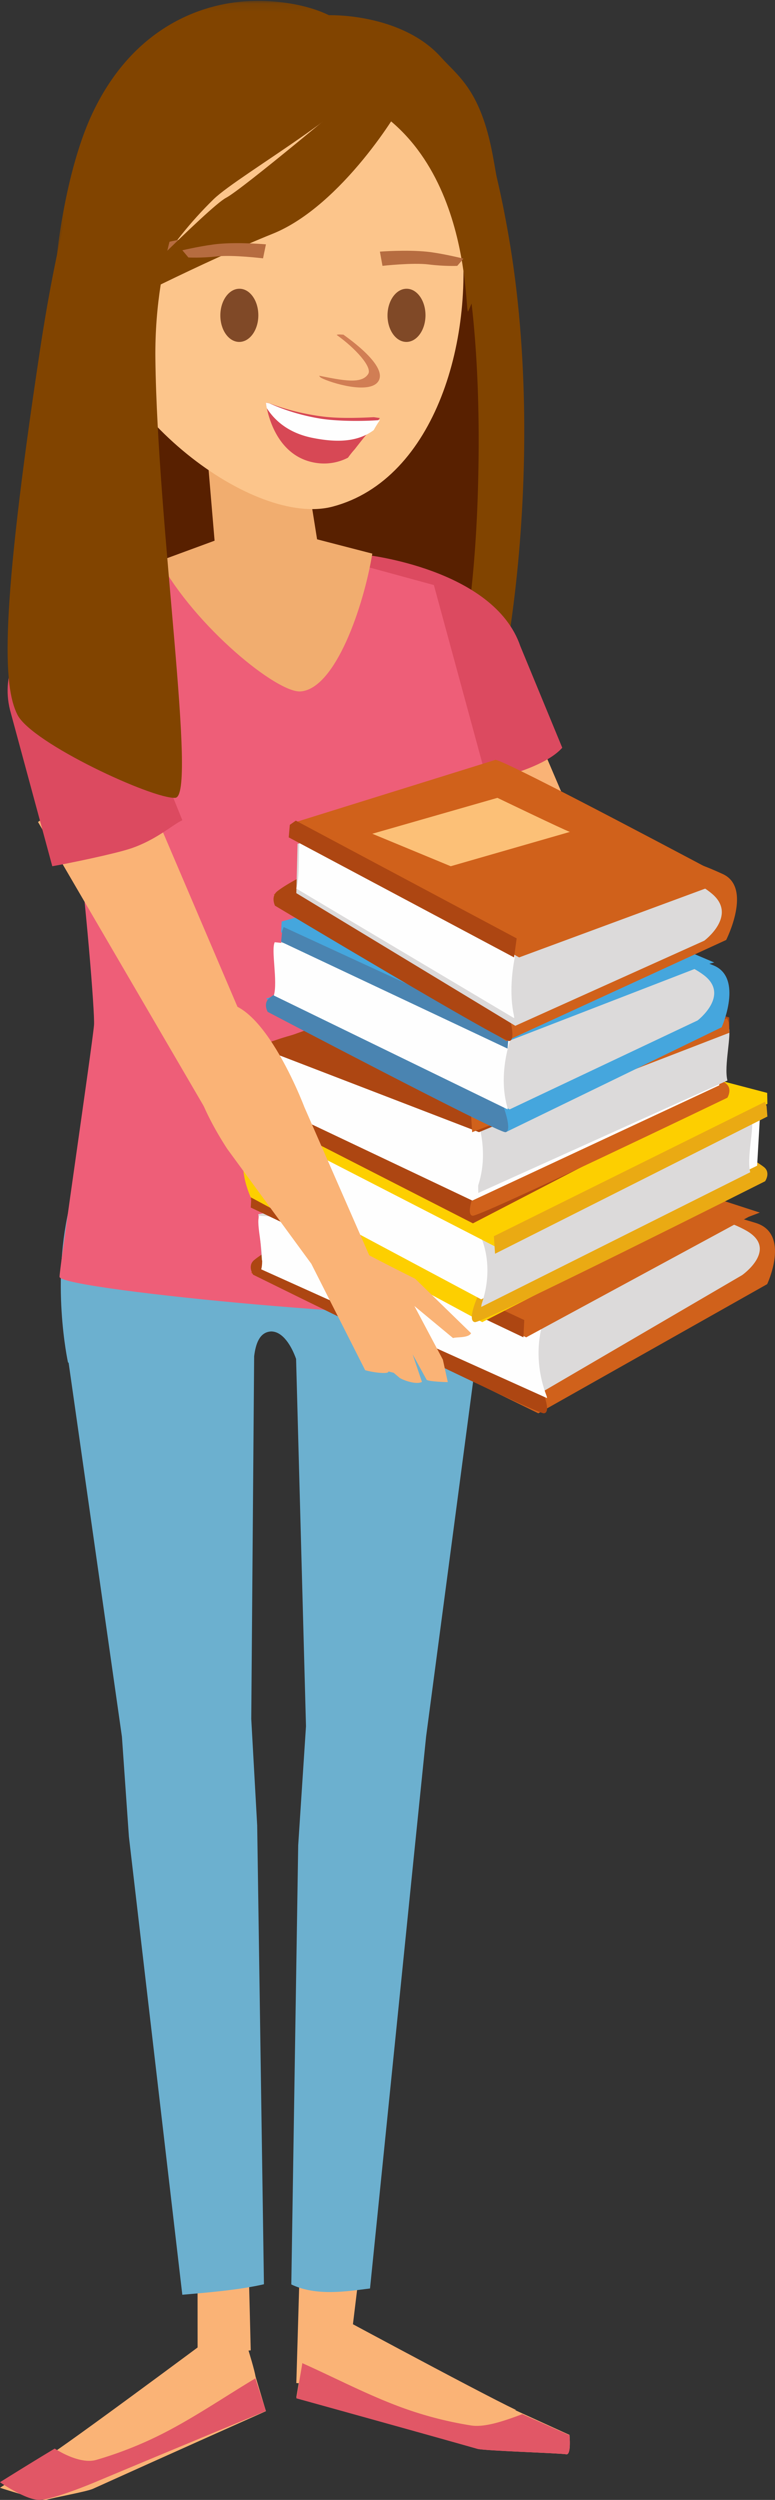 <svg xmlns="http://www.w3.org/2000/svg" xmlns:xlink="http://www.w3.org/1999/xlink" width="102" height="329" viewBox="0 0 102 329">
    <rect x="0" y="0" width="102" height="329" fill="#333333" stroke="none"/>
    <defs>
        <path id="a" d="M.054.117H41.74v50.45H.054z"/>
    </defs>
    <g fill="none" fill-rule="evenodd">
        <path fill="#814400" d="M56.792 8.012c1.228.064 6.108-.145 10.135 22.962 5.42 31.11-1.03 67.115-5.222 71.085-2.091 1.98-47.536.586-49.248-1.87-1.71-2.454-5.481-85.119 2.126-86.295 7.608-1.179 36.76-6.168 42.21-5.882"/>
        <path fill="#582000" d="M14.602 14.292c5.992-.92 25.306-3.07 35.993-4.292 4.519 7.052 8.177 12.256 9.92 20.299 2.381 11 2.741 24.011 2.349 35.359-.385 11.11-1.748 22.21-4.782 32.935a149.06 149.06 0 0 1-1.267 4.235c-12.413.655-42.948-.634-44.346-2.625-1.719-2.445-5.506-84.74 2.133-85.91"/>
        <path fill="#FAB376" d="M26 296.034L26.007 310l6.993-.682-.382-15.31c-2.695-.168-3.923 2.18-6.618 2.026M46.598 292.727a9.27 9.27 0 0 1-.717-.255 83.838 83.838 0 0 0-1.858-.077 50.47 50.47 0 0 1-4.385-.395L39 313.623l6.467.377L48 293.102c-.463-.101-.93-.223-1.402-.375"/>
        <path fill="#FAB376" d="M39.774 310.907C39.87 309.003 41.1 303 41.1 303s21.692 11.726 26.825 14.169c.037.017-.028.014-.149.004 4.043 1.851 7.176 3.27 7.176 3.27s.254 2.66-.414 2.554c-1.066-.17-10.77-.464-11.698-.724C52.49 319.3 39 315.503 39 315.503l.774-4.596z"/>
        <path fill="#E15766" d="M39.783 311c4.215 1.885 8.32 4.042 12.646 5.67a48.824 48.824 0 0 0 9.547 2.528c1.932.314 4.683-.712 6.771-1.485 3.562 1.599 6.205 2.778 6.205 2.778s.255 2.61-.412 2.506c-1.067-.165-10.77-.457-11.698-.715C52.489 319.362 39 315.63 39 315.63l.776-4.512a.725.725 0 0 1 .007-.118"/>
        <path fill="#FAB376" d="M33.641 312.793c-.34-1.908-2.334-7.793-2.334-7.793s-19.99 14.91-24.763 18.101c-.035.025.03.016.148-.015C2.922 325.53 0 327.404 0 327.404s5.475 1.782 6.125 1.58c1.033-.32 5.23-1.056 6.114-1.45C22.116 323.067 35 317.32 35 317.32l-1.359-4.527z"/>
        <path fill="#E15766" d="M33.618 313c-3.93 2.349-7.718 4.943-11.79 7.061a50.3 50.3 0 0 1-9.136 3.667c-1.872.553-4.404-.786-5.491-1.485C3.878 324.236 0 326.669 0 326.669s3.483 2.432 5.283 2.328c1.728-.099 6.069-1.853 6.955-2.217C22.118 322.633 35 317.3 35 317.3l-1.356-4.192-.026-.108"/>
        <path fill="#6CB0CF" d="M63.53 160.878c-.541-3.687-6.194-15.367-10.359-21.878-10.115 3.759-23.242 3.387-34.012.254-3.968 6.235-9.829 18.837-9.829 18.837-2.751 10.419-.381 21.208-.381 21.208s.026.018.083.05l7.016 49.214.917 13.148L23.995 302c2.825-.25 7.468-.61 10.743-1.384l-.889-60.378-.78-14.013.38-47.737c.202-1.617.696-3.19 2.246-3.264 1.525.011 2.662 1.887 3.274 3.614l1.303 48.34-1.025 15.673-.907 57.793c3.3 1.583 7.36.903 10.359.528l5.742-56.591 1.64-16.045 6.713-50.69.243-.053s1.786-8.128.493-16.915"/>
        <path fill="#FAB376" d="M65.844 90.88c.65-.307 1.309-.59 1.965-.88l19.18 44.937L88 141l-11.76-5.043L55 97.173c3.492-2.307 7.053-4.505 10.844-6.293"/>
        <path fill="#DC4A60" d="M56.66 103.998c2.271-.142 13.988-1.814 17.34-5.592l-5.517-13.37C64.986 74.813 48 73 48 73l6.498 29.142c1.317-.313.805 1.94 2.162 1.856"/>
        <path fill="#FAB376" d="M63.005 120.038c2.691.343 7.472 4.419 6.956 16.446l-2.705 23.44L61.618 162l-4.4-24.71s-1.943-18.234 5.787-17.252"/>
        <path fill="#804927" d="M49.786 155L27 154.509 27.132 142l24.868.633z"/>
        <path fill="#EE5E78" d="M9.87 107.424L7 94.071l4.317-14.529L35.125 71l21.978 5.996 8.715 32.063.182 3.407c-1.264 5.384-4.515 6.46-4.515 7.538 0 2.825-3.6 26.703-2.032 35.884 1.428 8.362 2.056 16.62 1.989 16.665-2.81 1.894-53.102-2.732-53.604-4.494-.12-.42 4.32-30.564 4.536-33.157.126-1.494-1.087-16.487-2.505-27.478"/>
        <path fill="#F1AD6F" d="M21 73.825L34.1 69 49 72.86c-1.143 6.96-4.837 17.744-9.412 18.134-3.092.266-13.897-8.543-18.588-17.169"/>
        <path fill="#D0611B" d="M65.506 158.164c22.604-.818 30.174 1.63 33.94 2.775 4.655 1.412 1.524 8.06 1.524 8.06L70.85 186 33 167.493l32.506-9.329z"/>
        <path fill="#AD4612" d="M71.262 182.737s1.396 3.096.348 3.262c-1.05.169-38.296-18.242-38.296-18.242s-.797-1.164.149-1.94c1.087-.894 4.037-2.715 6.832-3.683 5.227-1.812 31.656 15.303 31.656 15.303l-.69 5.3z"/>
        <path fill="#DCDADA" d="M34 159.784L64.842 155c19.933 2.556 29.56 4.746 33.418 6.978 4.232 2.442-.586 5.833-.586 5.833L71.682 183 34.47 165.87 34 159.783z"/>
        <path fill="#FEFEFE" d="M72 184l-37.618-16.948c.513-1.9-.78-6.039-.253-7.052l5.742.349c4.153.881 30.598 11.578 31.609 13.661 0 0-1.607 4.273.445 9.673.046.12.065.224.075.317"/>
        <path fill="#D0611B" d="M33.002 156.45L62.696 148c1.438-.106 37.304 11.582 37.304 11.582l-1.467.56L69.253 176 33 157.895l.002-1.445z"/>
        <path fill="#AD4612" d="M68.89 176l.11-2.274L33.277 157l-.196.566-.081 1.351z"/>
        <path fill="#FDCF00" d="M68.284 146.037c-22.642-.384-29.976 2.304-33.722 3.522-4.633 1.506-1.567 8.006-1.567 8.006L63.471 174 101 154.747l-32.716-8.71z"/>
        <path fill="#EAAA13" d="M62.792 170.81s-1.348 3.046-.29 3.19c1.061.14 38.199-18.543 38.199-18.543s.782-1.15-.183-1.888c-1.111-.847-4.115-2.566-6.945-3.456C88.28 148.45 62 165.656 62 165.656l.792 5.155z"/>
        <path fill="#FEFEFE" d="M100 147.24L69.026 143c-19.91 2.979-29.509 5.388-33.329 7.723-4.19 2.558.698 5.897.698 5.897L63.331 171l36.317-17.586.352-6.174z"/>
        <path fill="#DCDADA" d="M63.34 172l35.403-17.729c-.53-1.946.646-6.236.116-7.271l-5.545.474c-4.001.994-29.374 12.544-30.314 14.71 0 0 2.291 3.784.407 9.386a2.108 2.108 0 0 0-.067.43"/>
        <path fill="#FDCF00" d="M100.971 143.831l-29.867-7.83C69.662 135.922 34 148.258 34 148.258l1.479.525L65.07 164 101 145.27l-.029-1.439z"/>
        <path fill="#EAAA13" d="M65.154 165L65 162.694 100.683 145l.21.57.107 1.37z"/>
        <path fill="#AD4612" d="M65.676 134.074c-21-.563-27.812 2.224-31.29 3.484-4.301 1.559-1.474 8.442-1.474 8.442l29.33 15L96 143.496l-30.324-9.422z"/>
        <path fill="#D0611B" d="M62.468 156.862s-1.228 2.988-.27 3.137c.96.148 33.53-15.532 33.53-15.532s.71-1.128-.163-1.858c-1.002-.844-3.717-2.557-6.275-3.452-4.788-1.673-28.29 10.54-28.29 10.54l1.468 7.165z"/>
        <path fill="#FEFEFE" d="M95 136.538L66.39 132c-18.405 2.906-27.28 5.3-30.815 7.656-3.88 2.583.629 6.023.629 6.023L62.162 158l32.497-15.163.341-6.299z"/>
        <path fill="#DCDADA" d="M62.95 157l32.79-14.8c-.5-1.934.63-6.174.128-7.2l-5.283.431c-3.816.954-27.683 7.555-28.585 9.694 0 0 2.76 5.297.95 10.835-.04.121.01.944 0 1.04"/>
        <path fill="#AD4612" d="M95.976 133.899L68.36 126C67.029 125.916 34 137.814 34 137.814l1.366.528L63.044 149 96 135.314l-.024-1.415z"/>
        <path fill="#D0611B" d="M62.142 149L62 146.726 95.704 134l.198.565.098 1.35z"/>
        <path fill="#45A6DD" d="M64.18 123.002c20.013-.09 26.405 2.74 29.675 4.029 4.044 1.592 1.128 8.16 1.128 8.16L66.567 149 35 131.42l29.18-8.418z"/>
        <path fill="#4A84B1" d="M66.365 145.94s1.064 2.934.15 3.06c-.915.122-31.287-15.836-31.287-15.836s-.637-1.112.218-1.808c.977-.799 3.611-2.407 6.07-3.226C46.113 126.604 68 138.993 68 138.993l-1.635 6.947z"/>
        <path fill="#DCDADA" d="M37 123.892L63.967 120c17.158 3.3 25.398 5.88 28.636 8.308 3.55 2.657-.787 5.985-.787 5.985L67.08 146l-29.966-15.826-.114-6.282z"/>
        <path fill="#FEFEFE" d="M66.812 146l-30.771-14.987c.54-1.872-.393-6.02.118-7.013l5.006.534c3.594 1.01 26.05 7.947 26.835 10.047 0 0-2.773 5.672-1.238 11.101.035.12.045.224.05.318"/>
        <path fill="#45A6DD" d="M37.07 121.277L62.806 114C64.038 113.944 94 126.664 94 126.664l-1.172.313L66.938 137 37 122.686l.07-1.409z"/>
        <path fill="#4A84B1" d="M66.798 138l.202-2.314L37.328 122l-.195.571-.133 1.375z"/>
        <path fill="#D0611B" d="M65.448 110c19.94.614 26.468 3.57 29.666 5.022 3.957 1.791.458 8.683.458 8.683L66.638 137 36 117.689 65.448 110z"/>
        <path fill="#AD4612" d="M67.02 133.765s.939 3.135.01 3.235c-.927.1-30.84-17.809-30.84-17.809s-.588-1.191.304-1.899c1.026-.81 3.763-2.414 6.28-3.186C47.49 112.657 69 126.5 69 126.5l-1.98 7.266z"/>
        <path fill="#DCDADA" d="M39.161 111.042L65.887 108c16.754 4.04 24.755 7.008 27.84 9.637 3.38 2.88-1.038 6.163-1.038 6.163L67.822 135 39 117.542l.161-6.5z"/>
        <path fill="#FEFEFE" d="M67.674 134L39 116.94c.596-1.933.095-5.927.626-6.94l4.233.096c3.382 1.18 24.484 9.209 25.141 11.428 0 0-2.584 6.428-1.359 12.143.027.127.034.236.033.333"/>
        <path fill="#D0611B" d="M39.132 108.124L65.207 100C66.44 99.986 96 115.768 96 115.768l-1.301.48L68.323 126 39 109.618l.132-1.494z"/>
        <path fill="#AD4612" d="M67.657 126l.343-2.504L38.933 108l-.79.554-.143 1.649z"/>
        <path fill="#FCC077" d="M75 109.484c-.792-.274-9.533-4.484-9.533-4.484L49 109.726 59.321 114 75 109.484z"/>
        <path fill="#FAB376" d="M15.844 101.88c.65-.307 1.309-.59 1.966-.88l19.178 44.937L38 152l-10.412-5.104L5 108.173c3.492-2.307 7.053-4.505 10.844-6.293"/>
        <path fill="#DC4A60" d="M17.169 111.678c-2.11.701-8.133 1.948-10.287 2.322L1.321 93.452C-1.191 83.305 11.876 78 11.876 78L24 107.947c-1.21.526-3.415 2.596-6.831 3.731"/>
        <path fill="#FAB376" d="M27.054 132.859c-2.208 1.71-4.2 7.464 2.85 18.337L45.128 172 51 170.696l-10.944-25.004s-6.662-17.743-13.002-12.833"/>
        <path fill="#FAB376" d="M58.936 181.89l-.65-2.956-3.747-7.058 5.09 4.223c.356-.172 2.012.032 2.371-.643l-7.351-7.162s-9.507-4.722-9.868-5.294L41 166.377l7.06 13.95c1.34.369 3.18.522 3.054.161l.697.177s.744.637.749.637c.235.223 2.184 1.014 2.973.56l-1.22-3.616 1.828 3.323c.13.254 2.775.34 2.795.32"/>
        <path fill="#F1AD6F" d="M28.447 73.582L26 44.63 37.12 42 42 72.659c-3.357 3.57-8.881 2.362-13.553.923"/>
        <path fill="#FCC58B" d="M11.483 39.369c2.263 15.154 21.908 30.055 32.308 27.3 13.537-3.585 18.975-22.402 16.711-37.557-2.26-15.155-16.245-23.974-30.956-21.78C14.833 9.524 9.223 24.215 11.483 39.37"/>
        <path fill="#814400" d="M64.844 20.39c2.565 13.733.581 11.565-3.209 20.558-.57 1.354 1.033-24.29-18.994-29.465-3.249-.84-2.777-8.102-2.304-8.98.472-.873 11.998-1.34 17.695 5.02 2.226 2.484 5.21 4.288 6.812 12.868"/>
        <g transform="matrix(-1 0 0 1 49 0)">
            <mask id="b" fill="#fff">
                <use xlink:href="#a"/>
            </mask>
            <path fill="#814400" d="M41.692 35.482c.688 8.177-6.215 11.624-6.498 14.845-.193 2.255-1.74-11.823-14.307-24.108C17.494 22.9-.689 12.733.077 8.91 1.925-.3 14.664.107 15.583.123 21.737.22 31.268 3.1 36.84 14.916c2.753 5.84 4.341 14.48 4.852 20.566" mask="url(#b)"/>
        </g>
        <path fill="#B66C40" d="M32 31.054s-3.482-.183-6.207.125c-1.941.224-4.793.946-4.793.946l.858.873s1.659.04 3.767-.245c2.094-.285 6.111.055 6.111.055L32 31.054z"/>
        <path fill="#814400" d="M52.975 13.387c-.148.743-7.96 13.707-17.092 17.38C26.75 34.439 14 41 14 41s13.533-13.806 15.739-14.96c2.206-1.153 16.94-13.56 16.94-13.56s6.78-1.544 6.296.907"/>
        <path fill="#814400" d="M17.984 7.552c-1.143.762-7.823 6.092-12.73 38.577C-.018 81.061.404 90.311 2.295 94.064c1.89 3.754 17.867 11.135 20.78 10.932 2.911-.203-2.377-35.795-2.624-57.794-.16-14.3 4.838-23.648 6.115-28.593 1.278-4.945.114-16.843-8.58-11.057"/>
        <path fill="#804927" d="M29 41.509c-.003 1.932 1.111 3.494 2.491 3.491C32.876 44.995 34 43.428 34 41.497c.002-1.935-1.111-3.501-2.493-3.497-1.382.002-2.505 1.575-2.507 3.509M51 41.506c0 1.933 1.114 3.499 2.495 3.494 1.382-.007 2.5-1.574 2.505-3.507.002-1.932-1.111-3.496-2.491-3.493-1.38.003-2.501 1.574-2.509 3.506"/>
        <path fill="#B66C40" d="M50 33.116s3.458-.267 6.183.009c1.944.198 4.817.912 4.817.912l-.818.952s-1.649.078-3.76-.185c-2.099-.262-6.083.183-6.083.183L50 33.116zM35 32.156s-3.445-.304-6.171-.064c-1.945.173-4.829.844-4.829.844l.796.949s1.645.096 3.758-.138c2.1-.234 6.065.253 6.065.253L35 32.156z"/>
        <path fill="#D17E54" d="M45.139 44c.316.122-.588-.072-.832.077 2.445 1.733 4.724 4.243 4.153 5.139-.87 1.365-3.277.868-6.46.23.075.118.156.217.25.27 1.188.652 6.463 2.282 7.571.42 1.286-2.158-4.789-6.173-4.682-6.136"/>
        <path fill="#D74855" d="M45.806 60.226c.258-.358.53-.709.833-1.046l.043-.049c.03-.04.064-.08.094-.12.143-.186.288-.372.434-.555a41.33 41.33 0 0 1 2.164-2.571c.193-.301.405-.59.626-.87l-.8-.114c-2.456.126-4.846.161-6.818-.098a31.316 31.316 0 0 1-6.97-1.743L35 53s.746 6.978 6.534 7.908a6.845 6.845 0 0 0 4.264-.673l.008-.009"/>
        <path fill="#FEFEFE" d="M49.158 56.627c.024-.03.046-.063.07-.093.234-.436.496-.849.772-1.247-2.567.186-5.718.134-7.76-.183a27.055 27.055 0 0 1-6.82-2.035L35 53s.026.273.106.704c1.08 1.7 2.931 3.3 6.016 3.92 3.167.636 5.918.567 8.036-.997"/>
    </g>
</svg>
